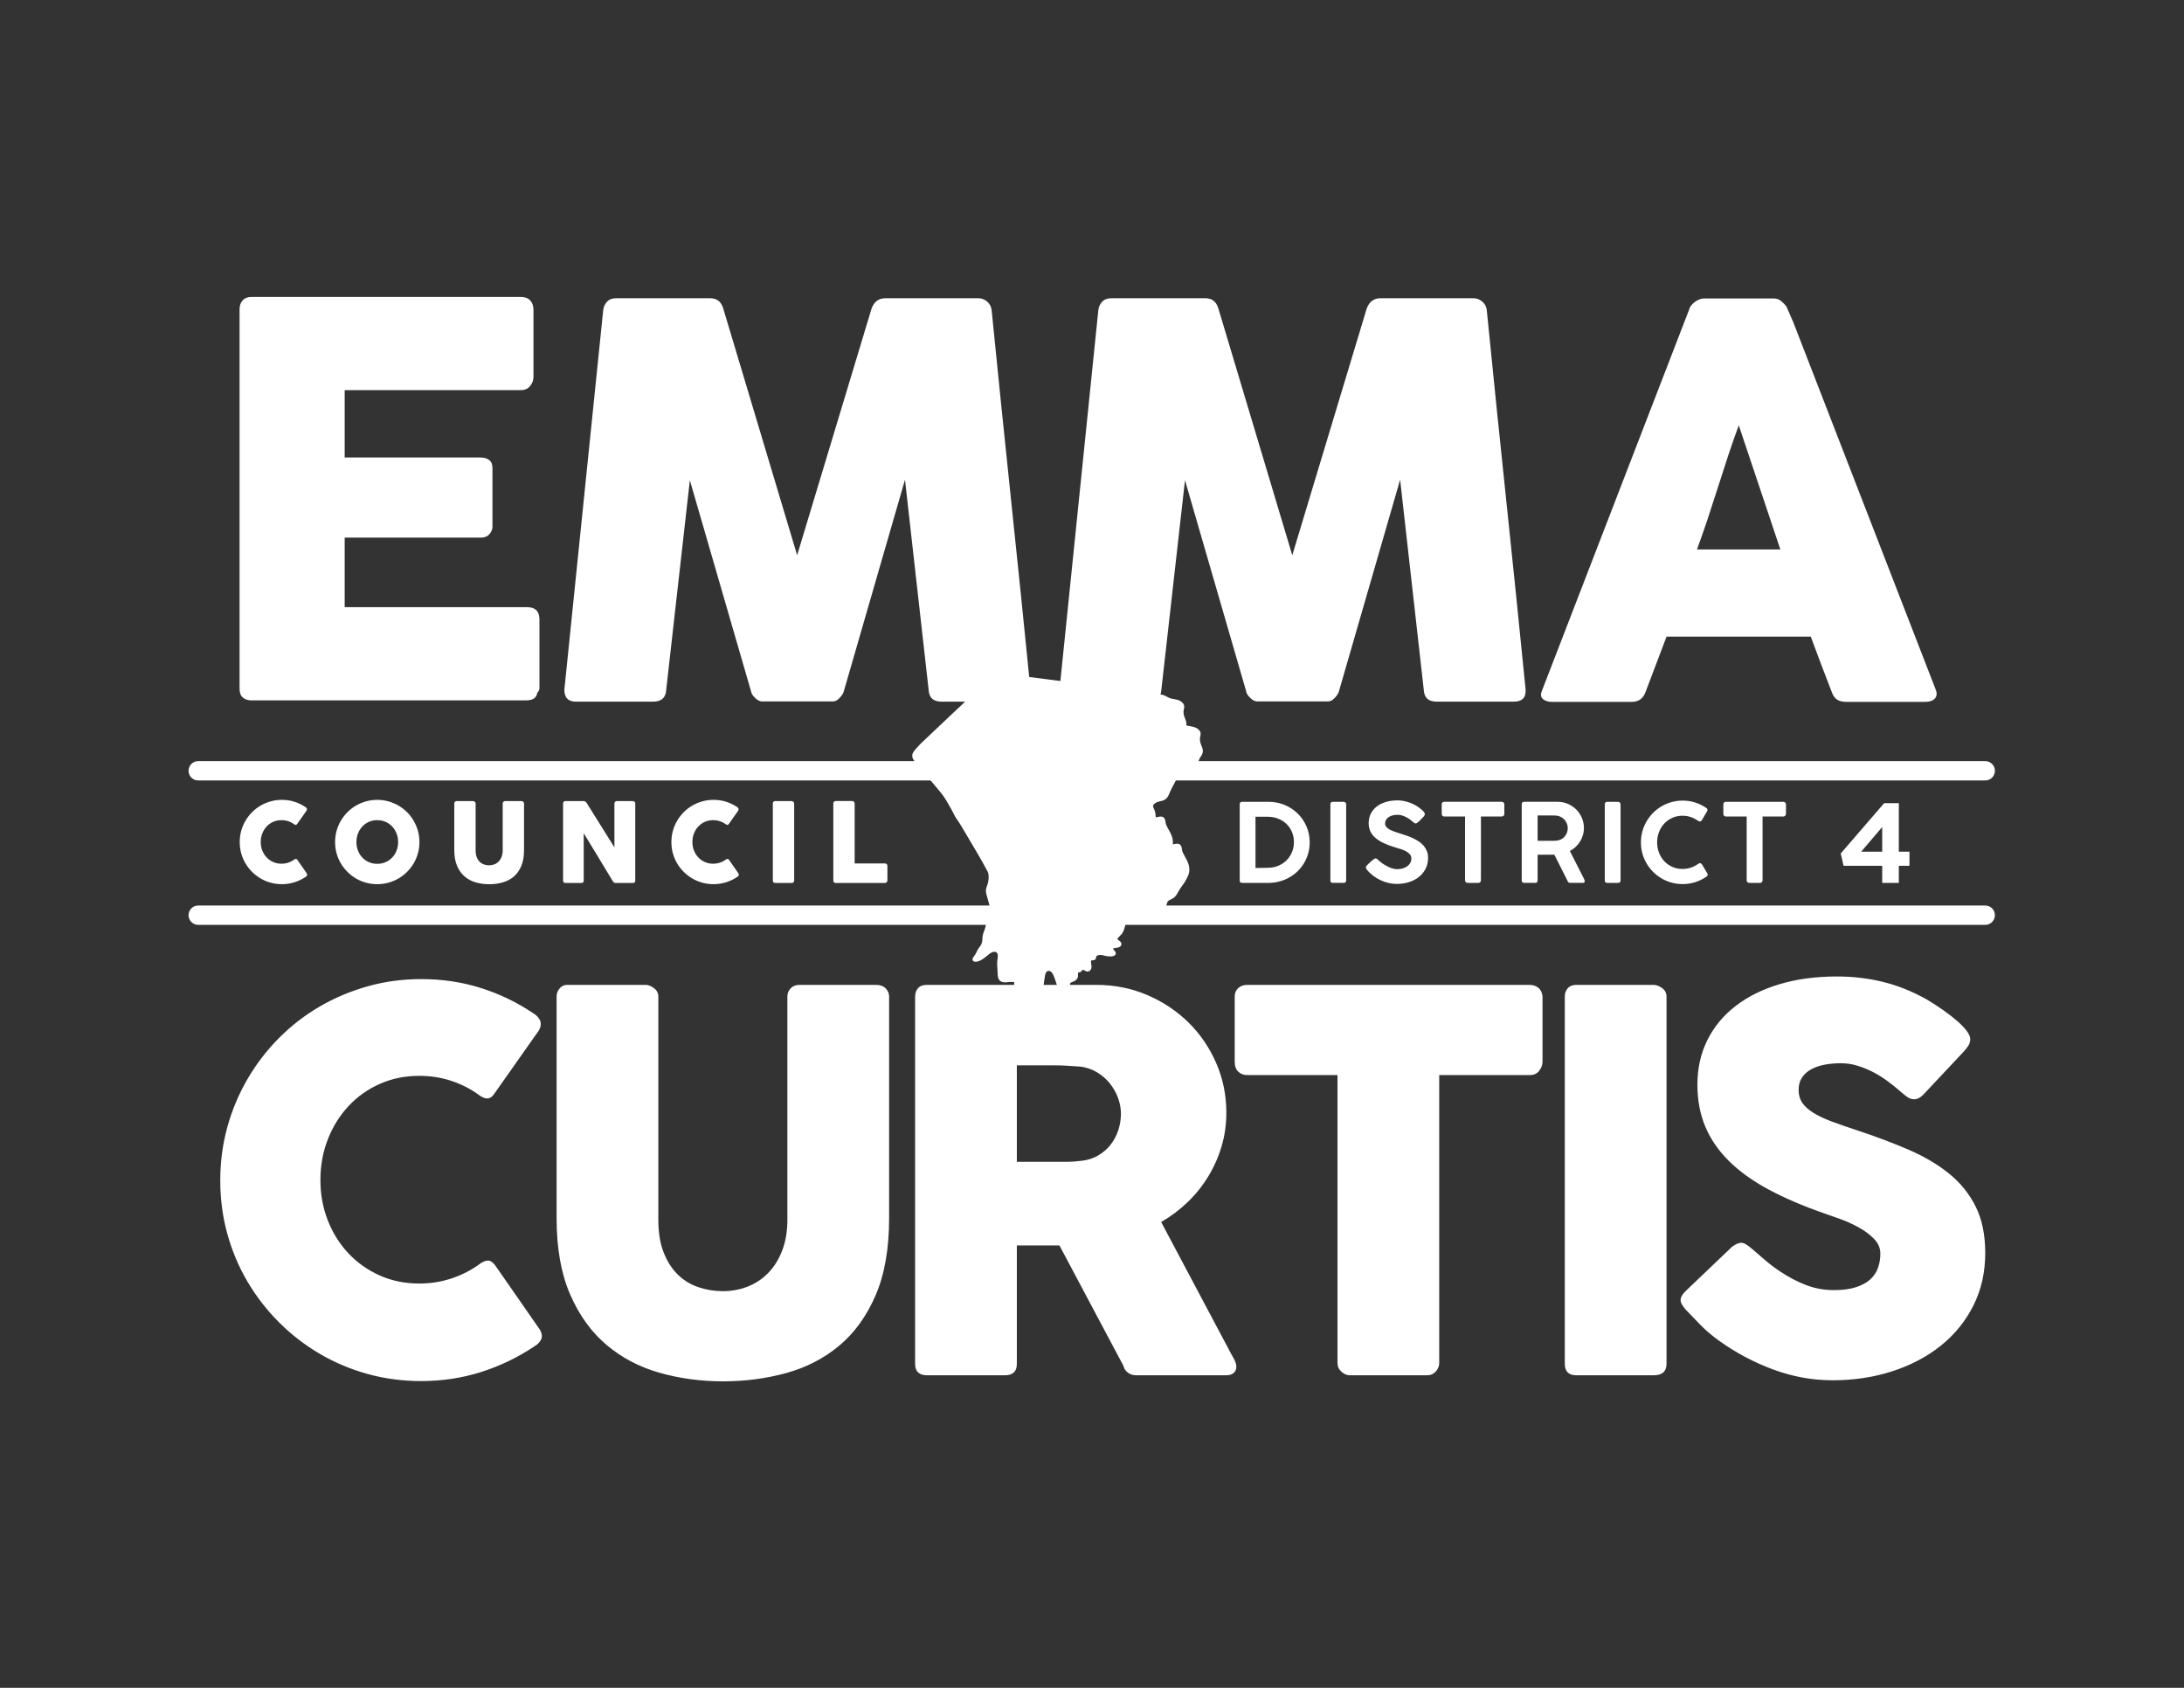 <?xml version="1.0" encoding="UTF-8" standalone="no"?>
<svg
   xmlns:dc="http://purl.org/dc/elements/1.1/"
   xmlns:cc="http://creativecommons.org/ns#"
   xmlns:rdf="http://www.w3.org/1999/02/22-rdf-syntax-ns#"
   xmlns:svg="http://www.w3.org/2000/svg"
   xmlns="http://www.w3.org/2000/svg"
   viewBox="0 0 1056 816"
   height="816"
   width="1056"
   xml:space="preserve"
   id="svg2"
   version="1.1"><rect x="0" y="0" width="1056" height="816" fill="#333333" stroke="none"/><defs
     id="defs6" /><g
     transform="matrix(1.333,0,0,-1.333,0,816)"
     id="g10"><g
       transform="scale(0.1)"
       id="g12"><path
         id="path14"
         style="fill:#ffffff;fill-opacity:1;fill-rule:nonzero;stroke:none"
         d="m 2047.08,3620.05 c 0,-28.92 14.12,-43.36 42.37,-43.36 h 278.84 c 30.87,0 46.96,14.44 48.28,43.36 l 85.72,759.67 221.7,-764.6 c 0.64,-7.24 5.42,-15.27 14.28,-24.14 8.87,-8.87 17.25,-13.3 25.13,-13.3 h 259.14 c 7.88,0 15.92,4.59 24.14,13.79 8.2,9.19 12.96,17.08 14.28,23.65 l 221.7,766.57 85.72,-761.64 c 1.31,-28.92 17.08,-43.36 47.3,-43.36 h 278.84 c 28.9,0 43.35,12.81 43.35,38.43 v 4.93 c -23,231.21 -46.48,460.63 -70.45,688.24 -23.98,227.6 -47.46,457.01 -70.45,688.24 -1.32,12.47 -6.74,22.81 -16.25,31.04 -9.53,8.2 -20.2,12.31 -32.03,12.31 h -336.97 c -24.31,0 -41.06,-12.48 -50.25,-37.44 l -269.98,-894.66 -268,894.66 c -7.24,24.96 -23.01,37.44 -47.3,37.44 h -340.92 c -14.45,0 -25.62,-4.28 -33.5,-12.81 -7.88,-8.54 -12.48,-18.72 -13.79,-30.54 z m 1796.01,0 c 0,-28.92 14.12,-43.36 42.37,-43.36 h 278.84 c 30.87,0 46.96,14.44 48.28,43.36 l 85.72,759.67 221.7,-764.6 c 0.65,-7.24 5.42,-15.27 14.29,-24.14 8.87,-8.87 17.24,-13.3 25.12,-13.3 h 259.14 c 7.88,0 15.92,4.59 24.14,13.79 8.21,9.19 12.96,17.08 14.29,23.65 l 221.69,766.57 85.72,-761.64 c 1.31,-28.92 17.08,-43.36 47.3,-43.36 h 278.84 c 28.9,0 43.36,12.81 43.36,38.43 v 4.93 c -23,231.21 -46.48,460.63 -70.45,688.24 -23.99,227.6 -47.47,457.01 -70.45,688.24 -1.33,12.47 -6.75,22.81 -16.26,31.04 -9.53,8.2 -20.2,12.31 -32.02,12.31 h -336.98 c -24.31,0 -41.06,-12.48 -50.25,-37.44 l -269.98,-894.66 -268,894.66 c -7.24,24.96 -23,37.44 -47.3,37.44 h -340.91 c -14.46,0 -25.62,-4.28 -33.51,-12.81 -7.88,-8.54 -12.48,-18.72 -13.79,-30.54 z m 1749.62,-4.7 c -5.27,-13.14 -3.79,-23 4.43,-29.55 8.21,-6.58 18.55,-9.86 31.04,-9.86 h 290.66 c 24.96,0 41.71,12.15 50.25,36.46 12.48,33.5 25.13,66.83 37.94,100.01 12.81,33.16 25.45,66.51 37.93,100.01 h 523.2 c 12.47,-33.5 24.96,-66.85 37.45,-100.01 12.47,-33.18 25.28,-66.51 38.42,-100.01 4.59,-13.15 11,-22.51 19.22,-28.08 8.2,-5.59 19.86,-8.38 34.98,-8.38 h 282.78 c 17.74,0 30.21,4.1 37.44,12.32 7.22,8.2 8.21,18.87 2.96,32.02 l -517.29,1334.11 -24.63,56.17 c -3.94,5.25 -9.86,11.33 -17.74,18.23 -7.88,6.89 -17.41,10.34 -28.57,10.34 h -252.24 c -5.27,0 -10.84,-1.15 -16.75,-3.45 -5.91,-2.31 -11.5,-5.42 -16.75,-9.36 -5.27,-3.94 -9.7,-8.22 -13.31,-12.81 -3.61,-4.6 -5.75,-8.86 -6.4,-12.81 z m 865.1,513.35 h -302.49 c 12.47,33.5 25.12,69.47 37.93,107.89 12.81,38.43 25.45,77.35 37.94,116.76 12.47,39.42 25.12,78.49 37.93,117.26 12.81,38.75 25.45,74.88 37.94,108.38 z M 868.957,4999.27 c 0,13.79 3.758,24.78 11.301,33.01 7.527,8.2 18.18,12.31 31.945,12.31 h 977.537 c 14.44,0 25.62,-4.26 33.5,-12.78 7.88,-8.51 11.82,-19.96 11.82,-34.37 v -243.65 c 0,-11.15 -3.94,-21.79 -11.82,-31.93 -7.88,-10.16 -19.38,-15.23 -34.49,-15.23 h -638.48 v -244.36 h 492.66 c 12.47,0 22.81,-2.95 31.04,-8.87 8.2,-5.91 12.31,-15.76 12.31,-29.55 v -212.83 c 0,-9.21 -3.62,-18.08 -10.84,-26.61 -7.23,-8.54 -17.73,-12.8 -31.53,-12.8 h -493.64 v -252.24 h 662.13 c 29.56,0 44.34,-15.08 44.34,-45.19 v -247.59 c 0,-6.56 -2.63,-12.44 -7.88,-17.68 -2.63,-18.35 -16.11,-27.51 -40.4,-27.51 H 912.203 c -13.117,0 -23.601,3.45 -31.453,10.35 -7.867,6.9 -11.793,17.57 -11.793,32.02 v 1375.5" /><path
         id="path16"
         style="fill:#ffffff;fill-opacity:1;fill-rule:nonzero;stroke:none"
         d="m 1743.37,2538.52 c -67.7,21.29 -139.68,31.95 -215.96,31.95 -67.39,0 -132.06,-8.75 -194.03,-26.23 -61.98,-17.48 -119.99,-41.95 -174.01,-73.41 -54.04,-31.47 -103.14,-69.46 -147.31,-113.94 -44.193,-44.5 -82.165,-93.92 -113.943,-148.27 -31.793,-54.34 -56.254,-112.51 -73.418,-174.48 -17.164,-61.98 -25.742,-126.66 -25.742,-194.03 0,-67.39 8.578,-132.06 25.742,-194.03 17.164,-61.98 41.625,-119.83 73.418,-173.54 31.778,-53.72 69.75,-102.66 113.943,-146.83 44.17,-44.19 93.27,-82.16 147.31,-113.94 54.02,-31.79 112.03,-56.26 174.01,-73.42 61.97,-17.16 126.64,-25.74 194.03,-25.74 76.28,0 148.89,10.96 217.87,32.89 68.96,21.93 133.32,52.92 193.07,92.97 10.8,6.34 18.75,14.3 23.84,23.83 5.08,9.54 4.13,21.29 -2.86,35.28 l -163.04,234.56 c -7.63,10.16 -15.26,15.88 -22.89,17.16 -7.62,1.26 -17.16,-1.6 -28.6,-8.58 -31.15,-23.53 -65.79,-41.81 -103.93,-54.83 -38.14,-13.03 -78.18,-19.54 -120.14,-19.54 -52.12,0 -100.11,9.84 -143.97,29.55 -43.86,19.7 -81.69,46.56 -113.46,80.57 -31.8,34 -56.59,73.73 -74.37,119.19 -17.81,45.43 -26.7,94.23 -26.7,146.35 0,52.12 8.89,101.07 26.7,146.84 17.78,45.76 42.57,85.81 74.37,120.14 31.77,34.32 69.6,61.33 113.46,81.04 43.86,19.7 91.85,29.56 143.97,29.56 41.96,0 81.67,-6.36 119.19,-19.07 37.5,-12.72 71.82,-30.84 102.97,-54.35 11.44,-7 21.13,-9.7 29.08,-8.1 7.94,1.58 15.41,7.77 22.41,18.59 l 161.14,228.83 c 6.98,13.98 7.94,26.06 2.86,36.23 -5.1,10.16 -13.04,18.43 -23.84,24.79 -59.76,40.05 -123.47,70.71 -191.17,92.01 z m 644.57,-31.01 c 0,12.08 -5.24,22.09 -15.7,30.05 -10.46,7.95 -20.44,11.93 -29.95,11.93 h -285.31 c -10.78,0 -19.81,-4.29 -27.1,-12.87 -7.3,-8.58 -10.93,-18.28 -10.93,-29.08 v -803.78 c 0,-109.34 16.36,-201.66 49.1,-276.98 32.73,-75.33 76.76,-136.35 132.06,-183.07 55.3,-46.72 119.49,-80.42 192.6,-101.07 73.09,-20.65 149.69,-30.98 229.78,-30.98 80.1,0 156.52,10.01 229.31,30.03 72.78,20.02 136.83,53.07 192.13,99.16 55.3,46.08 99.31,106.94 132.05,182.59 32.73,75.64 49.11,169.08 49.11,280.32 v 803.78 c 0,10.8 -4.14,20.5 -12.4,29.08 -8.27,8.58 -19.71,12.87 -34.32,12.87 h -278.42 c -13.34,0 -24,-4.14 -31.94,-12.41 -7.95,-8.27 -11.92,-18.13 -11.92,-29.57 v -809.25 c 0,-41.99 -6.21,-79.21 -18.63,-111.66 -12.43,-32.45 -29.31,-59.63 -50.64,-81.58 -21.34,-21.96 -46.18,-38.5 -74.52,-49.62 -28.34,-11.15 -58.43,-16.7 -90.28,-16.7 -30.57,0 -60.04,4.76 -88.38,14.31 -28.35,9.54 -53.2,24.64 -74.53,45.32 -21.34,20.68 -38.54,47.39 -51.59,80.17 -13.05,32.76 -19.58,72.69 -19.58,119.76 z m 931.45,-1332.93 c 0,-13.98 3.81,-24.31 11.44,-30.98 7.63,-6.68 17.79,-10.02 30.51,-10.02 h 283.18 c 29.23,0 43.86,13.67 43.86,41 v 430.02 h 154.46 l 231.69,-435.74 c 2.54,-10.81 8.11,-19.39 16.69,-25.74 8.58,-6.36 18.27,-9.54 29.08,-9.54 h 327.04 c 11.44,0 20.5,2.7 27.18,8.11 6.67,5.39 10.01,13.18 10.01,23.36 0,8.89 -3.5,19.38 -10.49,31.46 -7,12.07 -12.72,22.56 -17.16,31.47 l -245.05,461.48 c 34.33,19.69 65.94,43.38 94.88,71.03 28.91,27.65 53.87,58.48 74.84,92.49 20.98,34 37.34,70.56 49.11,109.65 11.75,39.09 17.64,80.24 17.64,123.47 0,63.56 -12.25,123.48 -36.71,179.73 -24.48,56.26 -58.02,105.36 -100.59,147.31 -42.6,41.96 -92.49,75.16 -149.7,99.64 -57.21,24.46 -118.56,36.71 -184.02,36.71 h -615.94 c -13.99,0 -24.48,-3.98 -31.47,-11.92 -7,-7.95 -10.48,-18.59 -10.48,-31.94 z m 737.03,848.12 c -6.36,-19.4 -15.58,-36.88 -27.65,-52.44 -12.08,-15.59 -27.03,-28.61 -44.81,-39.1 -17.81,-10.48 -37.83,-17.01 -60.07,-19.54 -10.82,-1.28 -20.67,-2.24 -29.56,-2.86 -8.91,-0.64 -19.07,-0.96 -30.51,-0.96 h -175.44 v 349.93 h 131.58 c 18.43,0 35.43,-0.48 51.01,-1.43 15.57,-0.96 32.25,-2.07 50.06,-3.34 21.6,-3.19 41.31,-10.18 59.11,-20.98 17.79,-10.81 33.05,-24.16 45.77,-40.04 12.71,-15.9 22.55,-33.37 29.56,-52.44 6.98,-19.07 10.48,-38.14 10.48,-57.21 0,-20.35 -3.18,-40.21 -9.53,-59.59 z m 422.23,248.24 c 0,-15.85 4.29,-27.9 12.87,-36.14 8.58,-8.24 19.22,-12.35 31.94,-12.35 h 328 V 1178.44 c 0,-12.72 4.75,-23.39 14.25,-31.97 9.51,-8.59 19.65,-12.89 30.44,-12.89 h 279.61 c 13.3,0 24.07,4.61 32.32,13.85 8.24,9.22 12.37,19.56 12.37,31.01 v 1044.01 h 328.95 c 14.61,0 25.89,5.23 33.85,15.69 7.94,10.45 11.91,21.39 11.91,32.8 v 236.72 c -1.28,13.94 -6.36,24.4 -15.25,31.37 -8.91,6.97 -19.07,10.46 -30.51,10.46 H 4523.46 c -12.72,0 -23.36,-3.81 -31.94,-11.41 -8.58,-7.62 -12.87,-17.76 -12.87,-30.42 z m 1197.31,-1095.4 c 0,-27.98 13.97,-41.96 41.95,-41.96 h 280.32 c 31.14,0 46.72,13.98 46.72,41.96 v 1332 c 0,12.7 -5.41,22.88 -16.21,30.51 -10.82,7.63 -20.98,11.44 -30.51,11.44 h -280.32 c -13.99,0 -24.48,-4.14 -31.47,-12.4 -7,-8.26 -10.48,-18.11 -10.48,-29.55 z m 657.43,432.87 c -6.37,3.82 -12.4,5.72 -18.12,5.72 -8.27,0 -19.07,-4.76 -32.42,-14.3 L 6117.9,1442.51 c -14.63,-13.39 -21.93,-25.51 -21.93,-36.34 0,-9.56 7.3,-22.31 21.93,-38.25 0.63,-0.65 1.27,-1.12 1.91,-1.44 0.62,-0.32 1.26,-1.11 1.91,-2.38 0.62,-0.65 1.26,-1.13 1.9,-1.44 0.63,-0.33 1.27,-1.12 1.91,-2.39 l 2.86,-2.87 c 10.16,-10.85 23.99,-25.18 41.48,-43.03 17.47,-17.85 38.92,-36.02 64.35,-54.51 61.03,-43.99 126.82,-79.06 197.37,-105.19 70.56,-26.12 142.38,-39.2 215.49,-39.2 77.54,0 150.01,10.96 217.39,32.89 67.37,21.93 126.01,52.92 175.91,92.97 49.9,40.04 89.15,88.51 117.76,145.4 28.6,56.88 42.9,120.29 42.9,190.22 0,66.1 -11.6,122.36 -34.8,168.76 -23.21,46.4 -55.46,86.29 -96.77,119.66 -41.33,33.38 -90.44,62.29 -147.32,86.77 -56.89,24.46 -119.03,47.82 -186.4,70.08 -34.97,11.44 -65.64,22.08 -92.01,31.94 -26.38,9.85 -48.48,20.34 -66.27,31.47 -17.8,11.11 -31.15,23.19 -40.04,36.23 -8.91,13.02 -13.35,28.44 -13.35,46.24 0,17.79 4.13,32.9 12.4,45.29 8.25,12.4 19.38,22.41 33.37,30.03 13.97,7.63 30.18,13.19 48.62,16.69 18.43,3.49 38.14,5.24 59.12,5.24 20.33,0 40.36,-3.02 60.07,-9.05 19.69,-6.05 38.45,-13.68 56.25,-22.89 17.79,-9.22 34.48,-19.54 50.06,-30.98 15.57,-11.45 29.71,-22.57 42.43,-33.38 l 8.58,-7.62 c 8.89,-7.63 17,-13.99 24.31,-19.07 7.3,-5.1 15.41,-7.63 24.32,-7.63 10.8,0 21.6,5.39 32.42,16.21 l 145.88,155.41 c 8.25,8.9 14.45,16.84 18.59,23.84 4.13,6.99 6.2,14.62 6.2,22.88 0,8.26 -4.29,18.12 -12.88,29.56 -8.58,11.44 -20.18,23.51 -34.8,36.23 -14.63,12.71 -31.63,25.9 -51.01,39.57 -19.39,13.66 -39.89,26.85 -61.5,39.57 -51.48,28.61 -103.78,49.42 -156.84,62.45 -53.08,13.03 -108.55,19.55 -166.38,19.55 -76.92,0 -146.52,-9.37 -208.81,-28.11 -62.31,-18.74 -115.54,-45.25 -159.71,-79.54 -44.19,-34.3 -78.18,-75.58 -102.02,-123.85 -23.84,-48.27 -35.76,-101.95 -35.76,-161 0,-55.9 9.54,-106.55 28.61,-151.96 19.07,-45.41 47.67,-87.02 85.81,-124.8 38.14,-37.78 85.81,-72.08 143.02,-102.89 57.21,-30.81 123.95,-59.54 200.23,-86.21 17.16,-5.72 37.5,-12.86 61.02,-21.44 23.51,-8.58 46.08,-18.89 67.7,-30.96 21.6,-12.07 39.88,-25.89 54.82,-41.44 14.93,-15.56 22.41,-33.18 22.41,-52.86 0,-17.79 -2.71,-34.63 -8.11,-50.51 -5.4,-15.88 -14.46,-29.84 -27.17,-41.9 -12.72,-12.07 -30.03,-21.77 -51.96,-29.07 -21.93,-7.3 -49.11,-10.95 -81.52,-10.95 -34.97,0 -68.34,6.03 -100.12,18.12 -31.79,12.06 -63.88,28.91 -96.3,50.53 -21.62,14.61 -40.85,29.39 -57.69,44.34 -16.84,14.92 -30.67,26.84 -41.47,35.75 -8.91,7.63 -16.54,13.35 -22.88,17.16" /><path
         id="path18"
         style="fill:#ffffff;fill-opacity:1;fill-rule:nonzero;stroke:none"
         d="m 1067.66,3213.87 c -14.2,4.46 -29.3,6.7 -45.3,6.7 -14.14,0 -27.704,-1.84 -40.704,-5.5 -13,-3.67 -25.168,-8.8 -36.5,-15.4 -11.336,-6.6 -21.633,-14.57 -30.898,-23.9 -9.27,-9.34 -17.235,-19.7 -23.903,-31.1 -6.667,-11.4 -11.8,-23.6 -15.398,-36.6 -3.602,-13 -5.402,-26.57 -5.402,-40.7 0,-14.14 1.8,-27.7 5.402,-40.7 3.598,-13 8.731,-25.14 15.398,-36.4 6.668,-11.27 14.633,-21.54 23.903,-30.8 9.265,-9.27 19.562,-17.24 30.898,-23.9 11.332,-6.67 23.5,-11.8 36.5,-15.4 13,-3.6 26.564,-5.4 40.704,-5.4 16,0 31.23,2.3 45.7,6.9 14.46,4.6 27.96,11.1 40.5,19.5 2.26,1.33 3.93,3 5,5 1.06,2 0.86,4.46 -0.6,7.4 l -34.2,49.2 c -1.6,2.13 -3.2,3.33 -4.8,3.6 -1.6,0.26 -3.6,-0.34 -6,-1.8 -6.54,-4.94 -13.8,-8.77 -21.8,-11.5 -8,-2.74 -16.4,-4.1 -25.2,-4.1 -10.94,0 -21.003,2.06 -30.202,6.2 -9.203,4.13 -17.137,9.76 -23.801,16.9 -6.672,7.13 -11.871,15.46 -15.602,25 -3.734,9.53 -5.597,19.76 -5.597,30.7 0,10.93 1.863,21.2 5.597,30.8 3.731,9.6 8.93,18 15.602,25.2 6.664,7.2 14.598,12.86 23.801,17 9.199,4.13 19.262,6.2 30.202,6.2 8.8,0 17.13,-1.34 25,-4 7.86,-2.67 15.06,-6.47 21.6,-11.4 2.4,-1.47 4.43,-2.04 6.1,-1.7 1.66,0.33 3.23,1.63 4.7,3.9 l 33.8,48 c 1.46,2.93 1.66,5.46 0.6,7.6 -1.07,2.13 -2.74,3.86 -5,5.2 -12.54,8.4 -25.9,14.83 -40.1,19.3 z m 230.78,-115.4 c 3.73,9.66 8.95,18.1 15.68,25.3 6.72,7.2 14.68,12.86 23.87,17 9.18,4.13 19.3,6.2 30.36,6.2 11.05,0 21.2,-2.07 30.46,-6.2 9.25,-4.14 17.24,-9.8 23.96,-17 6.73,-7.2 11.96,-15.64 15.68,-25.3 3.73,-9.67 5.6,-19.97 5.6,-30.9 0,-11.07 -1.87,-21.4 -5.6,-31 -3.72,-9.6 -8.95,-17.97 -15.68,-25.1 -6.72,-7.14 -14.71,-12.74 -23.96,-16.8 -9.26,-4.07 -19.41,-6.1 -30.46,-6.1 -11.06,0 -21.18,2.03 -30.36,6.1 -9.19,4.06 -17.15,9.66 -23.87,16.8 -6.73,7.13 -11.95,15.5 -15.68,25.1 -3.73,9.6 -5.59,19.93 -5.59,31 0,10.93 1.86,21.23 5.59,30.9 z m -77.59,-71.8 c 3.6,-13 8.74,-25.14 15.41,-36.4 6.67,-11.27 14.64,-21.54 23.92,-30.8 9.27,-9.27 19.57,-17.24 30.91,-23.9 11.34,-6.67 23.52,-11.8 36.53,-15.4 13.01,-3.6 26.58,-5.4 40.73,-5.4 14,0 27.55,1.8 40.62,5.4 13.08,3.6 25.29,8.73 36.63,15.4 11.34,6.66 21.68,14.63 31.02,23.9 9.34,9.26 17.31,19.53 23.91,30.8 6.61,11.26 11.74,23.4 15.41,36.4 3.67,13 5.51,26.56 5.51,40.7 0,14.13 -1.84,27.7 -5.51,40.7 -3.67,13 -8.8,25.2 -15.41,36.6 -6.6,11.4 -14.57,21.76 -23.91,31.1 -9.34,9.33 -19.68,17.3 -31.02,23.9 -11.34,6.6 -23.55,11.73 -36.63,15.4 -13.07,3.66 -26.62,5.5 -40.62,5.5 -14.15,0 -27.72,-1.84 -40.73,-5.5 -13.01,-3.67 -25.19,-8.8 -36.53,-15.4 -11.34,-6.6 -21.64,-14.57 -30.91,-23.9 -9.28,-9.34 -17.25,-19.7 -23.92,-31.1 -6.67,-11.4 -11.81,-23.6 -15.41,-36.6 -3.6,-13 -5.4,-26.57 -5.4,-40.7 0,-14.14 1.8,-27.7 5.4,-40.7 z m 504.37,180.69 c 0,2.53 -1.1,4.63 -3.3,6.3 -2.19,1.67 -4.29,2.51 -6.28,2.51 h -59.85 c -2.26,0 -4.15,-0.9 -5.68,-2.7 -1.53,-1.8 -2.29,-3.84 -2.29,-6.1 v -168.6 c 0,-22.94 3.43,-42.3 10.3,-58.1 6.86,-15.8 16.1,-28.6 27.7,-38.4 11.6,-9.8 25.06,-16.87 40.4,-21.2 15.33,-4.34 31.4,-6.5 48.2,-6.5 16.8,0 32.83,2.1 48.1,6.3 15.26,4.2 28.7,11.13 40.3,20.8 11.6,9.66 20.83,22.43 27.7,38.3 6.86,15.86 10.3,35.46 10.3,58.8 v 168.6 c 0,2.26 -0.87,4.3 -2.6,6.1 -1.74,1.8 -4.14,2.7 -7.2,2.7 h -58.4 c -2.8,0 -5.04,-0.87 -6.7,-2.61 -1.67,-1.73 -2.5,-3.8 -2.5,-6.2 v -169.75 c 0,-8.81 -1.31,-16.61 -3.91,-23.42 -2.61,-6.81 -6.15,-12.51 -10.63,-17.11 -4.47,-4.61 -9.68,-8.08 -15.63,-10.41 -5.94,-2.34 -12.25,-3.5 -18.93,-3.5 -6.42,0 -12.6,1 -18.54,3 -5.95,2 -11.16,5.17 -15.64,9.5 -4.47,4.34 -8.08,9.95 -10.82,16.82 -2.74,6.87 -4.1,15.25 -4.1,25.12 z m 317.24,-279.59 c 0,-2.4 0.7,-4.44 2.1,-6.1 1.4,-1.67 3.64,-2.5 6.7,-2.5 h 56.8 c 3.47,0 5.87,0.73 7.2,2.2 1.34,1.46 2,3.66 2,6.6 v 171.8 c 17.87,-29.34 35.47,-58.34 52.8,-87 17.34,-28.67 34.87,-57.67 52.6,-87 1.47,-2 2.87,-3.6 4.2,-4.8 1.34,-1.2 2.87,-1.8 4.6,-1.8 h 63.8 c 2.8,0 5,0.63 6.6,1.9 1.6,1.26 2.4,3.23 2.4,5.9 v 280.4 c 0,2.8 -0.93,4.96 -2.8,6.5 -1.86,1.53 -4.2,2.3 -7,2.3 h -57 c -2.13,0 -4,-0.67 -5.6,-2 -1.6,-1.34 -2.66,-3.2 -3.2,-5.6 v -160.2 c -17.06,27.33 -33.93,54.26 -50.6,80.8 -16.66,26.53 -33.46,53.46 -50.4,80.8 -1.46,2.26 -3.2,3.86 -5.2,4.8 -2,0.93 -3.93,1.4 -5.8,1.4 h -65.4 c -2.93,0 -5.13,-0.87 -6.6,-2.6 -1.46,-1.74 -2.2,-3.8 -2.2,-6.2 z m 590.95,286.1 c -14.2,4.46 -29.3,6.7 -45.3,6.7 -14.13,0 -27.7,-1.84 -40.7,-5.5 -13,-3.67 -25.17,-8.8 -36.5,-15.4 -11.33,-6.6 -21.63,-14.57 -30.9,-23.9 -9.27,-9.34 -17.23,-19.7 -23.9,-31.1 -6.67,-11.4 -11.8,-23.6 -15.4,-36.6 -3.6,-13 -5.4,-26.57 -5.4,-40.7 0,-14.14 1.8,-27.7 5.4,-40.7 3.6,-13 8.73,-25.14 15.4,-36.4 6.67,-11.27 14.63,-21.54 23.9,-30.8 9.27,-9.27 19.57,-17.24 30.9,-23.9 11.33,-6.67 23.5,-11.8 36.5,-15.4 13,-3.6 26.57,-5.4 40.7,-5.4 16,0 31.23,2.3 45.7,6.9 14.47,4.6 27.97,11.1 40.5,19.5 2.27,1.33 3.93,3 5,5 1.07,2 0.87,4.46 -0.6,7.4 l -34.2,49.2 c -1.6,2.13 -3.2,3.33 -4.8,3.6 -1.6,0.26 -3.6,-0.34 -6,-1.8 -6.53,-4.94 -13.8,-8.77 -21.8,-11.5 -8,-2.74 -16.4,-4.1 -25.2,-4.1 -10.93,0 -21,2.06 -30.2,6.2 -9.2,4.13 -17.13,9.76 -23.8,16.9 -6.67,7.13 -11.87,15.46 -15.6,25 -3.73,9.53 -5.6,19.76 -5.6,30.7 0,10.93 1.87,21.2 5.6,30.8 3.73,9.6 8.93,18 15.6,25.2 6.67,7.2 14.6,12.86 23.8,17 9.2,4.13 19.27,6.2 30.2,6.2 8.8,0 17.13,-1.34 25,-4 7.87,-2.67 15.07,-6.47 21.6,-11.4 2.4,-1.47 4.43,-2.04 6.1,-1.7 1.67,0.33 3.23,1.63 4.7,3.9 l 33.8,48 c 1.47,2.93 1.67,5.46 0.6,7.6 -1.07,2.13 -2.73,3.86 -5,5.2 -12.53,8.4 -25.9,14.83 -40.1,19.3 z m 169.87,-285.9 c 0,-5.87 2.93,-8.8 8.8,-8.8 h 58.8 c 6.53,0 9.8,2.93 9.8,8.8 v 279.4 c 0,2.66 -1.13,4.8 -3.4,6.4 -2.27,1.6 -4.4,2.4 -6.4,2.4 h -58.8 c -2.93,0 -5.13,-0.87 -6.6,-2.6 -1.47,-1.74 -2.2,-3.8 -2.2,-6.2 z m 219.41,0 c 0,-5.87 2.93,-8.8 8.8,-8.8 h 178.6 c 2.8,0.13 4.97,1.13 6.5,3 1.53,1.86 2.3,3.93 2.3,6.2 v 52.6 c 0,2.8 -0.87,5 -2.6,6.6 -1.73,1.6 -3.8,2.4 -6.2,2.4 h -110 v 217.6 c -0.13,2.66 -1.13,4.8 -3,6.4 -1.87,1.6 -3.93,2.4 -6.2,2.4 h -59.2 c -2.8,0 -5,-0.87 -6.6,-2.6 -1.6,-1.74 -2.4,-3.8 -2.4,-6.2 v -279.6" /><path
         id="path20"
         style="fill:#ffffff;fill-opacity:1;fill-rule:nonzero;stroke:none"
         d="m 4739.04,3124.12 c -7.73,17.88 -18.33,33.46 -31.8,46.73 -13.48,13.27 -29.3,23.69 -47.47,31.29 -18.16,7.59 -37.75,11.38 -58.76,11.38 h -95.12 c -6.08,0 -9.11,-3.1 -9.11,-9.3 v -276.44 c 0,-3.43 0.92,-5.68 2.77,-6.73 1.85,-1.06 3.96,-1.59 6.34,-1.59 h 95.12 c 13.88,0 27.19,1.72 39.94,5.15 12.74,3.43 24.67,8.28 35.77,14.56 11.09,6.26 21.17,13.82 30.22,22.67 9.05,8.84 16.81,18.71 23.28,29.6 6.47,10.89 11.5,22.64 15.06,35.25 3.57,12.61 5.36,25.77 5.36,39.51 0,20.72 -3.87,40.03 -11.6,57.92 z m -140.09,35.14 c 12.94,0 25.15,-2.21 36.64,-6.64 11.48,-4.43 21.51,-10.67 30.1,-18.73 8.58,-8.06 15.34,-17.74 20.29,-29.04 4.95,-11.3 7.43,-23.76 7.43,-37.37 0,-12.82 -2.28,-24.81 -6.83,-35.98 -4.56,-11.16 -10.89,-20.91 -19.01,-29.24 -8.12,-8.32 -17.73,-14.96 -28.81,-19.92 -11.09,-4.96 -23.17,-7.63 -36.24,-8.03 -9.9,-0.39 -19.8,-0.59 -29.71,-0.59 H 4554 v 185.54 z m 226.73,-231.08 c 0,-5.81 2.9,-8.72 8.68,-8.72 h 39.27 c 6.19,0 9.28,2.91 9.28,8.72 v 276.63 c 0,2.64 -0.99,4.75 -2.96,6.34 -1.97,1.58 -4.08,2.37 -6.32,2.37 h -39.27 c -2.89,0 -5.06,-0.86 -6.51,-2.57 -1.45,-1.72 -2.17,-3.76 -2.17,-6.14 z m 314.3,208.71 c 1.71,1.19 3.63,2.67 5.74,4.45 2.11,1.79 4.22,3.8 6.34,6.04 2.11,2.25 4.16,4.43 6.14,6.54 v -0.2 l 5.94,6.34 c 1.18,1.32 2.17,2.8 2.97,4.45 0.79,1.65 1.18,3.27 1.18,4.85 0,1.72 -0.89,3.8 -2.67,6.24 -1.78,2.44 -4.06,4.95 -6.83,7.53 -2.77,2.57 -5.81,5.11 -9.11,7.62 -3.3,2.51 -6.53,4.75 -9.7,6.73 -10.57,6.6 -22.05,11.78 -34.46,15.55 -12.41,3.76 -24.62,5.64 -36.63,5.64 -15.84,0 -30.17,-2.01 -42.97,-6.04 -12.81,-4.03 -23.76,-9.64 -32.87,-16.83 -9.11,-7.2 -16.14,-15.84 -21.09,-25.94 -4.95,-10.1 -7.43,-21.29 -7.43,-33.57 0,-10.95 2.01,-20.82 6.04,-29.6 4.03,-8.78 10.07,-16.7 18.12,-23.76 8.05,-7.07 18.12,-13.44 30.2,-19.11 12.08,-5.68 26.17,-10.96 42.28,-15.84 6.99,-1.98 13.96,-4.1 20.89,-6.34 6.93,-2.25 13.17,-4.92 18.71,-8.02 5.54,-3.1 10.03,-6.73 13.47,-10.89 3.43,-4.16 5.14,-9.14 5.14,-14.95 0,-5.81 -1.32,-11.09 -3.96,-15.84 -2.64,-4.75 -6.27,-8.81 -10.89,-12.18 -4.62,-3.37 -10.1,-5.97 -16.43,-7.82 -6.34,-1.85 -13.14,-2.77 -20.4,-2.77 -5.28,0 -10.92,0.89 -16.93,2.67 -6.01,1.78 -12.05,4.22 -18.12,7.33 -6.07,3.1 -11.98,6.63 -17.72,10.59 -5.74,3.96 -10.93,8.12 -15.55,12.48 h 0.2 l -0.79,0.79 c -1.06,1.05 -2.38,2.18 -3.96,3.36 -1.58,1.19 -3.3,1.79 -5.15,1.79 -1.19,0 -2.74,-0.6 -4.65,-1.79 -1.92,-1.18 -4,-2.64 -6.24,-4.35 -2.25,-1.72 -4.49,-3.64 -6.73,-5.75 -2.25,-2.11 -4.36,-4.02 -6.34,-5.74 l -6.53,-6.53 c -1.59,-1.59 -2.78,-3.04 -3.57,-4.36 -0.79,-1.32 -1.19,-2.71 -1.19,-4.16 0,-2.77 1.45,-5.81 4.36,-9.11 l 0.4,-0.79 v 0.2 c 6.46,-7.66 13.82,-14.55 22.07,-20.69 8.25,-6.14 17,-11.39 26.24,-15.75 9.24,-4.35 18.88,-7.72 28.91,-10.1 10.03,-2.37 20.13,-3.56 30.3,-3.56 15.84,0 30.66,2.21 44.46,6.63 13.79,4.43 25.8,10.76 36.04,19.01 10.22,8.25 18.24,18.19 24.05,29.81 5.81,11.61 8.72,24.62 8.72,39.01 0,8.84 -1.36,16.79 -4.06,23.86 -2.71,7.06 -6.41,13.46 -11.09,19.21 -4.69,5.74 -10.27,10.82 -16.73,15.24 -6.47,4.42 -13.44,8.45 -20.89,12.08 -7.46,3.63 -15.29,6.9 -23.47,9.8 -8.19,2.91 -16.44,5.61 -24.75,8.12 -7.26,2.25 -14.19,4.52 -20.79,6.83 -6.61,2.31 -12.45,4.86 -17.53,7.63 -5.08,2.77 -9.11,5.94 -12.08,9.5 -2.97,3.57 -4.45,7.73 -4.45,12.48 0,4.35 0.99,8.45 2.97,12.28 1.98,3.82 4.88,7.16 8.71,10 3.83,2.83 8.58,5.08 14.26,6.73 5.67,1.65 12.21,2.47 19.6,2.47 5.81,0 11.52,-0.92 17.13,-2.77 5.61,-1.85 10.86,-4.09 15.74,-6.73 4.88,-2.64 9.31,-5.48 13.27,-8.52 3.96,-3.03 7.19,-5.81 9.7,-8.31 l 0.4,-0.2 c 1.85,-1.46 3.49,-2.61 4.95,-3.47 1.45,-0.86 3.03,-1.28 4.75,-1.28 1.19,0 2.64,0.59 4.36,1.78 z m 89.58,33.27 c 0,-3.31 0.86,-5.78 2.57,-7.43 1.72,-1.65 3.9,-2.47 6.54,-2.47 h 75.44 v -231.69 c 0,-2.64 0.96,-4.82 2.87,-6.53 1.92,-1.72 4.06,-2.58 6.44,-2.58 h 39.01 c 2.9,0 5.18,0.92 6.83,2.78 1.65,1.84 2.48,3.96 2.48,6.33 v 231.69 h 75.24 c 3.17,0 5.58,0.99 7.23,2.97 1.65,1.98 2.48,4.28 2.48,6.93 v 34.65 c -0.27,2.9 -1.36,5.08 -3.27,6.53 -1.91,1.46 -4.06,2.18 -6.44,2.18 h -208.31 c -2.64,0 -4.82,-0.79 -6.54,-2.37 -1.71,-1.59 -2.57,-3.7 -2.57,-6.34 z m 290.21,-242.18 c 0,-2.91 0.79,-5.05 2.38,-6.44 1.58,-1.38 3.69,-2.08 6.34,-2.08 h 39.8 c 6.07,0 9.11,2.84 9.11,8.52 v 93.66 c 10.95,0 19.9,0 26.83,0 6.93,0 12.54,0 16.83,0 4.29,0 7.65,0.03 10.1,0.1 2.44,0.07 4.72,0.1 6.83,0.1 l 47.92,-95.05 c 1.59,-4.89 4.75,-7.33 9.51,-7.33 h 45.94 c 4.62,0 6.93,1.98 6.93,5.94 0,1.45 -0.33,2.84 -0.99,4.16 -0.66,1.32 -1.13,2.64 -1.39,3.96 l -51.48,101.59 c 7.52,3.96 14.38,8.81 20.59,14.55 6.2,5.74 11.55,12.18 16.04,19.31 4.49,7.13 7.99,14.85 10.49,23.17 2.51,8.31 3.77,17.03 3.77,26.13 0,13.07 -2.48,25.42 -7.43,37.03 -4.95,11.62 -11.75,21.72 -20.39,30.3 -8.65,8.58 -18.79,15.38 -30.4,20.4 -11.62,5.01 -24.09,7.52 -37.43,7.52 h -121.18 c -5.82,0 -8.72,-3.1 -8.72,-9.3 z m 163.86,173.1 c -2.04,-5.33 -4.92,-10.07 -8.61,-14.22 -3.7,-4.15 -8.15,-7.48 -13.37,-9.98 -5.21,-2.5 -10.92,-3.95 -17.12,-4.35 -2.65,-0.26 -5.12,-0.39 -7.43,-0.39 -2.31,0 -4.79,0 -7.43,0 h -52.27 v 91.88 h 39.01 c 4.75,0 9.33,-0.04 13.76,-0.1 4.42,-0.07 8.94,-0.17 13.56,-0.3 6.21,-0.39 11.95,-1.91 17.23,-4.54 5.28,-2.64 9.83,-6.07 13.66,-10.28 3.83,-4.21 6.8,-8.99 8.91,-14.32 2.12,-5.34 3.17,-10.84 3.17,-16.5 0,-5.93 -1.02,-11.56 -3.07,-16.9 z M 5821,2928.18 c 0,-5.81 2.89,-8.72 8.68,-8.72 h 39.27 c 6.18,0 9.28,2.91 9.28,8.72 v 276.63 c 0,2.64 -0.99,4.75 -2.97,6.34 -1.97,1.58 -4.07,2.37 -6.31,2.37 h -39.27 c -2.9,0 -5.06,-0.86 -6.51,-2.57 -1.45,-1.72 -2.17,-3.76 -2.17,-6.14 z m 327.13,283.07 c -14.13,4.42 -29.05,6.63 -44.76,6.63 -13.99,0 -27.42,-1.82 -40.29,-5.45 -12.88,-3.63 -24.92,-8.71 -36.14,-15.24 -11.23,-6.54 -21.42,-14.43 -30.6,-23.67 -9.17,-9.24 -17.06,-19.5 -23.66,-30.79 -6.6,-11.29 -11.68,-23.37 -15.25,-36.24 -3.56,-12.87 -5.34,-26.3 -5.34,-40.29 0,-14 1.78,-27.43 5.34,-40.3 3.57,-12.87 8.65,-24.89 15.25,-36.04 6.6,-11.16 14.49,-21.32 23.66,-30.5 9.18,-9.17 19.37,-17.06 30.6,-23.66 11.22,-6.6 23.26,-11.68 36.14,-15.25 12.87,-3.56 26.3,-5.34 40.29,-5.34 15.84,0 30.92,2.27 45.25,6.83 14.32,4.55 27.69,10.99 40.1,19.31 1.45,1.05 2.74,2.17 3.86,3.36 1.12,1.19 1.68,2.71 1.68,4.56 0,1.31 -0.39,2.77 -1.18,4.35 l -19.61,33.07 c -2.37,2.9 -4.69,4.36 -6.93,4.36 -0.79,-0.13 -1.75,-0.33 -2.87,-0.6 -1.12,-0.26 -2.21,-0.79 -3.27,-1.58 -8.18,-5.94 -17.13,-10.56 -26.83,-13.86 -9.7,-3.3 -19.9,-4.95 -30.59,-4.95 -13.47,0 -25.81,2.5 -37.03,7.52 -11.23,5.02 -20.93,11.88 -29.11,20.6 -8.19,8.71 -14.56,18.91 -19.11,30.59 -4.56,11.68 -6.83,24.19 -6.83,37.53 0,13.46 2.27,26.07 6.83,37.82 4.55,11.75 10.92,21.98 19.11,30.69 8.18,8.71 17.88,15.61 29.11,20.69 11.22,5.08 23.56,7.63 37.03,7.63 10.69,0 20.79,-1.65 30.29,-4.95 9.51,-3.3 18.42,-7.92 26.74,-13.86 1.05,-0.67 2.11,-1.16 3.16,-1.49 1.06,-0.33 1.99,-0.49 2.78,-0.49 2.5,0 4.88,1.51 7.13,4.55 l 19.2,32.67 c 0.8,1.59 1.19,3.1 1.19,4.56 0,1.84 -0.53,3.43 -1.58,4.75 -1.06,1.32 -2.38,2.44 -3.96,3.37 -12.41,8.31 -25.68,14.68 -39.8,19.11 z m 102.96,-41.09 c 0,-3.31 0.86,-5.78 2.58,-7.43 1.71,-1.65 3.89,-2.47 6.53,-2.47 h 75.45 v -231.69 c 0,-2.64 0.95,-4.82 2.87,-6.53 1.91,-1.72 4.06,-2.58 6.43,-2.58 h 39.01 c 2.91,0 5.18,0.92 6.84,2.78 1.64,1.84 2.47,3.96 2.47,6.33 v 231.69 h 75.25 c 3.17,0 5.57,0.99 7.23,2.97 1.65,1.98 2.47,4.28 2.47,6.93 v 34.65 c -0.26,2.9 -1.35,5.08 -3.27,6.53 -1.91,1.46 -4.06,2.18 -6.43,2.18 H 6260.2 c -2.64,0 -4.82,-0.79 -6.53,-2.37 -1.72,-1.59 -2.58,-3.7 -2.58,-6.34 z m 636.51,38.35 v -175.89 h 38.54 v -51.25 h -38.54 v -61.91 h -60.27 v 61.91 h -140.22 l -10.25,44.69 157.44,182.45 z m -60.27,-86.51 -76.26,-89.38 h 76.26 z" /><path
         id="path22"
         style="fill:none;stroke:#ffffff;stroke-width:70;stroke-linecap:round;stroke-linejoin:miter;stroke-miterlimit:4;stroke-dasharray:none;stroke-opacity:1"
         d="M 718.957,3326 H 7201.04" /><path
         id="path24"
         style="fill:none;stroke:#ffffff;stroke-width:70;stroke-linecap:round;stroke-linejoin:miter;stroke-miterlimit:4;stroke-dasharray:none;stroke-opacity:1"
         d="M 718.957,2802.32 H 7201.04" /><path
         id="path26"
         style="fill:#ffffff;fill-opacity:1;fill-rule:nonzero;stroke:none"
         d="m 3638.62,2659.04 c 2.05,8.55 1.96,17.62 3.87,26.24 2.83,15.91 11.3,30.62 11.74,46.82 0.08,10.11 -4.52,20.13 -6.78,30.22 -3.33,14.07 -9.21,25.33 -5.69,38.47 7.52,18.99 12.19,40.62 6.2,60.53 -46.78,88.79 -102.09,173.5 -151.53,260.79 -5.51,9.24 -11.51,18.16 -18.18,26.6 -32.6,39.96 -45.99,145.81 -78.62,185.83 -4.47,5.96 -6.78,11.97 -5.39,17.94 0.99,4.67 4.1,9.31 7.93,13.86 6.81,8.04 13.86,15.89 21.29,23.34 73.8,70.14 127.4,73.18 201.8,142.69 9.5,8.89 18.94,17.81 28.44,26.72 11.81,11.81 24.74,18.82 41.88,16.24 142.37,-18.49 285.05,-36.48 427.33,-56.31 50.22,-6.99 101.26,-13.1 151.65,-20.69 11.16,-2.29 19.13,-10.25 30.14,-13.24 15.65,-3.64 38.26,-4.02 45.01,-21.27 1.47,-5.59 -1.67,-12.77 -2.09,-19.22 -0.23,-2.96 -0.25,-5.86 0,-8.85 2.39,-24.16 20.68,-33.64 2.44,-57.36 -8.51,-12.35 -8.24,-31.17 -24.21,-37.07 -11.91,-4.74 -23.38,-12.96 -35.73,-15.72 -5.83,-1.09 -12.14,-0.77 -17.05,-4.51 -4.98,-3.96 -6.28,-11.11 -8.45,-16.97 -2.72,-8.68 -6.39,-16.93 -11.23,-25.11 -4.99,-8.82 -9.63,-17.57 -13.54,-26.79 -3.14,-7.28 -5.88,-15.36 -11,-21.3 -7.03,-8.93 -18.87,-9.42 -28.94,-12.43 -8.82,-2.22 -19.98,-9.36 -22.02,-17.96 -1.64,-7.86 4.45,-15.11 6.54,-22.44 1.69,-4.9 2.07,-10.11 2.41,-15.5 0.25,-18.4 9.6,-29.14 20.52,-42.62 12.52,-14.12 11.03,-34.36 21.29,-50.18 5.2,-10.54 15.87,-18.29 27.89,-15.37 5.23,0.82 10.77,2.67 15.98,1.98 11.22,-1.38 8.66,-18.08 12.17,-25.92 7.91,-19.42 23.44,-37.32 24.22,-59.06 1.77,-16.16 -6.32,-29.51 -13.94,-43.41 -5.22,-9.66 -12.94,-17.73 -18.53,-27.06 -7.23,-10.05 -11.45,-23.45 -21.52,-31.34 -7.76,-6.14 -18.32,-7.57 -23.08,-14.5 -4.64,-7.79 -6.4,-18.01 -8.05,-26.8 -0.89,-7.3 -1.2,-14.27 -4.87,-18.28 -4.61,-4.53 -12.35,-4.16 -18.66,-4.14 -23.99,0.75 -48.17,1.65 -72.04,2.37 -3.9,0.04 -8.17,-0.07 -11.77,-1.11 -8.79,-2.35 -13.07,-11.04 -19.88,-16.87 -6.61,-5.85 -15.44,-10.16 -18.41,-19.3 -4.04,-12.54 -5.91,-26.65 -15.7,-36.45 -5.44,-6.1 -12.65,-12.01 -13.93,-16.79 -2.51,-10.14 16.75,-11.75 14.05,-21.97 -3.8,-11.31 -32.29,-2.88 -30.3,-16.47 2.57,-7.49 19.56,-16.39 3.68,-20.67 -5.76,-1.35 -12.29,-1.05 -18.23,-0.39 -11.76,1.42 -20.81,6.74 -31.72,4.47 -7.63,-1.02 -15.75,-5.07 -15.15,-13.7 -0.15,-1.73 -0.4,-3.16 -1.4,-3.94 -1.83,-1.19 -5.75,-1.38 -8.36,-1.66 -6.2,-0.44 -9,-2.89 -8.85,-9.31 -0.26,-8.3 4.62,-18.77 0.24,-26.41 -2.56,-5.21 -8.16,-6.18 -12.95,-3.26 -4.18,1.75 -8.45,5.82 -13.26,4.71 -3.2,-0.98 -5.93,-6.09 -8.73,-7.98 -5.19,-3.93 -12.45,1.13 -12.36,-8.26 -0.37,-3.66 0.41,-8.19 -0.09,-11.74 -1.28,-8.58 -7.09,-13.08 -15.8,-15.89 -4.35,-1.68 -9.76,-3.36 -11.72,-7.46 l -0.1,-0.19 c -3.53,-7.38 1.6,-14.54 1.81,-22.52 0.17,-7.82 -1.76,-16.13 -7.98,-21.77 -5.48,-4.96 -11.85,-7.91 -17.18,-5.41 -8.27,5.12 -7.34,16.43 -10.09,25.93 -1.49,6.29 -3.9,12.32 -6.03,18.42 -4.23,11.7 -7.38,23.78 -12.69,34.96 -9.98,23.22 -34.13,25.49 -39.33,-1.59 -5.65,-28.46 -6.62,-58.11 -13.44,-86.49 -1.6,-7.34 -3.44,-14.9 -7.46,-21.28 -9.72,-17.13 -30.56,-9.69 -46.76,-11.34 -24.07,-4.04 -35.55,0.09 -35.19,27.28 0.1,10.69 -1.38,21.32 -1.78,31.98 -0.8,12.42 4.35,24.91 1.7,37.21 -5.56,20.08 -9.35,82.89 -21.3,72.58" /><path
         id="path28"
         style="fill:none;stroke:#ffffff;stroke-width:10;stroke-linecap:butt;stroke-linejoin:miter;stroke-miterlimit:10;stroke-dasharray:none;stroke-opacity:1"
         d="m 3638.62,2659.04 c 2.05,8.55 1.96,17.62 3.87,26.24 2.83,15.91 11.3,30.62 11.74,46.82 0.08,10.11 -4.52,20.13 -6.78,30.22 -3.33,14.07 -9.21,25.33 -5.69,38.47 7.52,18.99 12.19,40.62 6.2,60.53 -46.78,88.79 -102.09,173.5 -151.53,260.79 -5.51,9.24 -11.51,18.16 -18.18,26.6 -32.6,39.96 -45.99,145.81 -78.62,185.83 -4.47,5.96 -6.78,11.97 -5.39,17.94 0.99,4.67 4.1,9.31 7.93,13.86 6.81,8.04 13.86,15.89 21.29,23.34 73.8,70.14 127.4,73.18 201.8,142.69 9.5,8.89 18.94,17.81 28.44,26.72 11.81,11.81 24.74,18.82 41.88,16.24 142.37,-18.49 285.05,-36.48 427.33,-56.31 50.22,-6.99 101.26,-13.1 151.65,-20.69 11.16,-2.29 19.13,-10.25 30.14,-13.24 15.65,-3.64 38.26,-4.02 45.01,-21.27 1.47,-5.59 -1.67,-12.77 -2.09,-19.22 -0.23,-2.96 -0.25,-5.86 0,-8.85 2.39,-24.16 20.68,-33.64 2.44,-57.36 -8.51,-12.35 -8.24,-31.17 -24.21,-37.07 -11.91,-4.74 -23.38,-12.96 -35.73,-15.72 -5.83,-1.09 -12.14,-0.77 -17.05,-4.51 -4.98,-3.96 -6.28,-11.11 -8.45,-16.97 -2.72,-8.68 -6.39,-16.93 -11.23,-25.11 -4.99,-8.82 -9.63,-17.57 -13.54,-26.79 -3.14,-7.28 -5.88,-15.36 -11,-21.3 -7.03,-8.93 -18.87,-9.42 -28.94,-12.43 -8.82,-2.22 -19.98,-9.36 -22.02,-17.96 -1.64,-7.86 4.45,-15.11 6.54,-22.44 1.69,-4.9 2.07,-10.11 2.41,-15.5 0.25,-18.4 9.6,-29.14 20.52,-42.62 12.52,-14.12 11.03,-34.36 21.29,-50.18 5.2,-10.54 15.87,-18.29 27.89,-15.37 5.23,0.82 10.77,2.67 15.98,1.98 11.22,-1.38 8.66,-18.08 12.17,-25.92 7.91,-19.42 23.44,-37.32 24.22,-59.06 1.77,-16.16 -6.32,-29.51 -13.94,-43.41 -5.22,-9.66 -12.94,-17.73 -18.53,-27.06 -7.23,-10.05 -11.45,-23.45 -21.52,-31.34 -7.76,-6.14 -18.32,-7.57 -23.08,-14.5 -4.64,-7.79 -6.4,-18.01 -8.05,-26.8 -0.89,-7.3 -1.2,-14.27 -4.87,-18.28 -4.61,-4.53 -12.35,-4.16 -18.66,-4.14 -23.99,0.75 -48.17,1.65 -72.04,2.37 -3.9,0.04 -8.17,-0.07 -11.77,-1.11 -8.79,-2.35 -13.07,-11.04 -19.88,-16.87 -6.61,-5.85 -15.44,-10.16 -18.41,-19.3 -4.04,-12.54 -5.91,-26.65 -15.7,-36.45 -5.44,-6.1 -12.65,-12.01 -13.93,-16.79 -2.51,-10.14 16.75,-11.75 14.05,-21.97 -3.8,-11.31 -32.29,-2.88 -30.3,-16.47 2.57,-7.49 19.56,-16.39 3.68,-20.67 -5.76,-1.35 -12.29,-1.05 -18.23,-0.39 -11.76,1.42 -20.81,6.74 -31.72,4.47 -7.63,-1.02 -15.75,-5.07 -15.15,-13.7 -0.15,-1.73 -0.4,-3.16 -1.4,-3.94 -1.83,-1.19 -5.75,-1.38 -8.36,-1.66 -6.2,-0.44 -9,-2.89 -8.85,-9.31 -0.26,-8.3 4.62,-18.77 0.24,-26.41 -2.56,-5.21 -8.16,-6.18 -12.95,-3.26 -4.18,1.75 -8.45,5.82 -13.26,4.71 -3.2,-0.98 -5.93,-6.09 -8.73,-7.98 -5.19,-3.93 -12.45,1.13 -12.36,-8.26 -0.37,-3.66 0.41,-8.19 -0.09,-11.74 -1.28,-8.58 -7.09,-13.08 -15.8,-15.89 -4.35,-1.68 -9.76,-3.36 -11.72,-7.46 l -0.1,-0.19 c -3.53,-7.38 1.6,-14.54 1.81,-22.52 0.17,-7.82 -1.76,-16.13 -7.98,-21.77 -5.48,-4.96 -11.85,-7.91 -17.18,-5.41 -8.27,5.12 -7.34,16.43 -10.09,25.93 -1.49,6.29 -3.9,12.32 -6.03,18.42 -4.23,11.7 -7.38,23.78 -12.69,34.96 -9.98,23.22 -34.13,25.49 -39.33,-1.59 -5.65,-28.46 -6.62,-58.11 -13.44,-86.49 -1.6,-7.34 -3.44,-14.9 -7.46,-21.28 -9.72,-17.13 -30.56,-9.69 -46.76,-11.34 -24.07,-4.04 -35.55,0.09 -35.19,27.28 0.1,10.69 -1.38,21.32 -1.78,31.98 -0.8,12.42 4.35,24.91 1.7,37.21 -5.56,20.08 -9.35,82.89 -21.3,72.58" /><path
         id="path30"
         style="fill:#ffffff;fill-opacity:1;fill-rule:nonzero;stroke:none"
         d="m 3817.95,2656.06 c -3.52,-7.37 1.61,-14.53 1.82,-22.52 0.17,-7.81 -1.77,-16.12 -7.98,-21.76 -5.48,-4.96 -11.85,-7.91 -17.18,-5.41 -8.27,5.12 -7.34,16.43 -10.09,25.93 -1.49,6.28 -3.9,12.32 -6.03,18.42 -4.23,11.7 -7.39,23.78 -12.7,34.96 -9.97,23.22 -34.13,25.49 -39.33,-1.59 -5.65,-28.46 -6.61,-58.11 -13.43,-86.49 -1.6,-7.34 -3.45,-14.91 -7.46,-21.28 -9.72,-17.13 -30.56,-9.69 -46.77,-11.34 -24.06,-4.04 -35.54,0.09 -35.19,27.27 0.11,10.7 -1.37,21.33 -1.78,31.99 -0.79,12.42 4.36,24.91 1.71,37.21 -5.56,20.08 -27.04,13.83 -38.98,3.52 -12.2,-9.63 -23.73,-21.22 -38.98,-25.62 -3.61,-0.91 -6.76,-1.46 -10.24,-0.61 -1.09,0.49 -2.06,0.66 -2.58,1.82 -0.68,2.35 0.61,4.32 2.03,6.65 1.88,2.91 4.1,5.77 6.1,8.68 5.48,7.63 8.13,17.59 14.08,25.19 13.8,16.7 12.56,24.62 14.22,44.62 1.61,11.24 7.19,20.57 9.91,31.78 2.05,8.56 1.95,17.63 3.86,26.25 2.83,15.91 11.31,30.62 11.75,46.82 0.07,10.11 -4.52,20.13 -6.79,30.22 -3.33,14.07 -9.2,25.32 -5.68,38.47 7.52,18.99 12.19,40.62 6.19,60.53 -46.77,88.79 -102.08,173.5 -151.52,260.79 -5.52,9.23 -11.51,18.16 -18.19,26.6 -32.6,39.96 -66.45,78.87 -99.08,118.89 -4.47,5.96 -6.77,11.97 -5.38,17.94 0.98,4.67 4.1,9.31 7.92,13.86 6.82,8.04 13.86,15.89 21.29,23.34 73.8,70.14 147.87,140.12 222.27,209.63 9.5,8.89 18.93,17.81 28.44,26.72 11.81,11.81 24.73,18.82 41.87,16.24 142.38,-18.49 285.06,-36.48 427.33,-56.31 50.23,-6.99 101.27,-13.1 151.66,-20.69 11.15,-2.29 19.13,-10.25 30.14,-13.24 15.65,-3.64 38.26,-4.02 45.01,-21.27 1.46,-5.59 -1.67,-12.77 -2.09,-19.22 -0.23,-2.96 -0.25,-5.86 0,-8.85 2.38,-24.16 20.68,-33.64 2.43,-57.36 -8.5,-12.35 -8.23,-31.17 -24.2,-37.07 -11.91,-4.74 -23.38,-12.96 -35.73,-15.72 -5.83,-1.09 -12.14,-0.77 -17.06,-4.51 -4.97,-3.96 -6.28,-11.11 -8.44,-16.97 -2.73,-8.68 -6.39,-16.93 -11.23,-25.11 -4.99,-8.82 -9.64,-17.57 -13.55,-26.79 -3.13,-7.28 -5.88,-15.36 -10.99,-21.3 -7.03,-8.93 -18.88,-9.42 -28.95,-12.43 -8.81,-2.22 -19.98,-9.36 -22.01,-17.96 -1.64,-7.86 4.45,-15.11 6.54,-22.44 1.69,-4.9 2.07,-10.11 2.41,-15.51 0.25,-18.39 9.6,-29.13 20.52,-42.61 12.51,-14.12 11.03,-34.36 21.29,-50.18 5.19,-10.54 15.87,-18.29 27.89,-15.37 5.23,0.82 10.76,2.67 15.98,1.98 11.22,-1.38 8.66,-18.08 12.16,-25.92 7.92,-19.42 23.44,-37.32 24.23,-59.06 1.77,-16.16 -6.32,-29.51 -13.94,-43.41 -5.23,-9.66 -12.94,-17.73 -18.54,-27.06 -7.23,-10.05 -11.44,-23.45 -21.52,-31.34 -7.75,-6.14 -18.31,-7.57 -23.07,-14.5 -4.64,-7.79 -6.4,-18.01 -8.05,-26.8 -0.9,-7.3 -1.21,-14.27 -4.88,-18.28 -4.61,-4.53 -12.34,-4.16 -18.66,-4.14 -23.98,0.75 -48.16,1.65 -72.03,2.37 -3.91,0.04 -8.18,-0.08 -11.78,-1.12 -8.78,-2.34 -13.06,-11.03 -19.88,-16.86 -6.6,-5.85 -15.44,-10.16 -18.4,-19.3 -4.04,-12.54 -5.92,-26.65 -15.71,-36.45 -5.43,-6.1 -12.65,-12.02 -13.92,-16.79 -2.51,-10.14 16.75,-11.75 14.05,-21.97 -3.81,-11.31 -32.29,-2.88 -30.3,-16.47 2.57,-7.49 19.56,-16.39 3.68,-20.67 -5.76,-1.35 -12.29,-1.05 -18.24,-0.39 -11.75,1.42 -20.8,6.74 -31.71,4.46 -7.63,-1.01 -15.75,-5.06 -15.16,-13.69 -0.15,-1.73 -0.39,-3.16 -1.4,-3.94 -1.82,-1.19 -5.74,-1.38 -8.35,-1.66 -6.21,-0.44 -9,-2.9 -8.85,-9.31 -0.27,-8.3 4.62,-18.77 0.24,-26.41 -2.57,-5.21 -8.17,-6.18 -12.95,-3.26 -4.18,1.74 -8.45,5.82 -13.27,4.71 -3.19,-0.98 -5.92,-6.09 -8.72,-7.98 -5.19,-3.93 -12.45,1.13 -12.37,-8.26 -0.36,-3.66 0.41,-8.19 -0.08,-11.74 -1.28,-8.59 -7.09,-13.09 -15.81,-15.9 -4.34,-1.67 -9.76,-3.35 -11.72,-7.45 l -0.1,-0.2" /><path
         id="path32"
         style="fill:none;stroke:#ffffff;stroke-width:10;stroke-linecap:butt;stroke-linejoin:miter;stroke-miterlimit:10;stroke-dasharray:none;stroke-opacity:1"
         d="m 3817.95,2656.06 c -3.52,-7.37 1.61,-14.53 1.82,-22.52 0.17,-7.81 -1.77,-16.12 -7.98,-21.76 -5.48,-4.96 -11.85,-7.91 -17.18,-5.41 -8.27,5.12 -7.34,16.43 -10.09,25.93 -1.49,6.28 -3.9,12.32 -6.03,18.42 -4.23,11.7 -7.39,23.78 -12.7,34.96 -9.97,23.22 -34.13,25.49 -39.33,-1.59 -5.65,-28.46 -6.61,-58.11 -13.43,-86.49 -1.6,-7.34 -3.45,-14.91 -7.46,-21.28 -9.72,-17.13 -30.56,-9.69 -46.77,-11.34 -24.06,-4.04 -35.54,0.09 -35.19,27.27 0.11,10.7 -1.37,21.33 -1.78,31.99 -0.79,12.42 4.36,24.91 1.71,37.21 -5.56,20.08 -27.04,13.83 -38.98,3.52 -12.2,-9.63 -23.73,-21.22 -38.98,-25.62 -3.61,-0.91 -6.76,-1.46 -10.24,-0.61 -1.09,0.49 -2.06,0.66 -2.58,1.82 -0.68,2.35 0.61,4.32 2.03,6.65 1.88,2.91 4.1,5.77 6.1,8.68 5.48,7.63 8.13,17.59 14.08,25.19 13.8,16.7 12.56,24.62 14.22,44.62 1.61,11.24 7.19,20.57 9.91,31.78 2.05,8.56 1.95,17.63 3.86,26.25 2.83,15.91 11.31,30.62 11.75,46.82 0.07,10.11 -4.52,20.13 -6.79,30.22 -3.33,14.07 -9.2,25.32 -5.68,38.47 7.52,18.99 12.19,40.62 6.19,60.53 -46.77,88.79 -102.08,173.5 -151.52,260.79 -5.52,9.23 -11.51,18.16 -18.19,26.6 -32.6,39.96 -66.45,78.87 -99.08,118.89 -4.47,5.96 -6.77,11.97 -5.38,17.94 0.98,4.67 4.1,9.31 7.92,13.86 6.82,8.04 13.86,15.89 21.29,23.34 73.8,70.14 147.87,140.12 222.27,209.63 9.5,8.89 18.93,17.81 28.44,26.72 11.81,11.81 24.73,18.82 41.87,16.24 142.38,-18.49 285.06,-36.48 427.33,-56.31 50.23,-6.99 101.27,-13.1 151.66,-20.69 11.15,-2.29 19.13,-10.25 30.14,-13.24 15.65,-3.64 38.26,-4.02 45.01,-21.27 1.46,-5.59 -1.67,-12.77 -2.09,-19.22 -0.23,-2.96 -0.25,-5.86 0,-8.85 2.38,-24.16 20.68,-33.64 2.43,-57.36 -8.5,-12.35 -8.23,-31.17 -24.2,-37.07 -11.91,-4.74 -23.38,-12.96 -35.73,-15.72 -5.83,-1.09 -12.14,-0.77 -17.06,-4.51 -4.97,-3.96 -6.28,-11.11 -8.44,-16.97 -2.73,-8.68 -6.39,-16.93 -11.23,-25.11 -4.99,-8.82 -9.64,-17.57 -13.55,-26.79 -3.13,-7.28 -5.88,-15.36 -10.99,-21.3 -7.03,-8.93 -18.88,-9.42 -28.95,-12.43 -8.81,-2.22 -19.98,-9.36 -22.01,-17.96 -1.64,-7.86 4.45,-15.11 6.54,-22.44 1.69,-4.9 2.07,-10.11 2.41,-15.51 0.25,-18.39 9.6,-29.13 20.52,-42.61 12.51,-14.12 11.03,-34.36 21.29,-50.18 5.19,-10.54 15.87,-18.29 27.89,-15.37 5.23,0.82 10.76,2.67 15.98,1.98 11.22,-1.38 8.66,-18.08 12.16,-25.92 7.92,-19.42 23.44,-37.32 24.23,-59.06 1.77,-16.16 -6.32,-29.51 -13.94,-43.41 -5.23,-9.66 -12.94,-17.73 -18.54,-27.06 -7.23,-10.05 -11.44,-23.45 -21.52,-31.34 -7.75,-6.14 -18.31,-7.57 -23.07,-14.5 -4.64,-7.79 -6.4,-18.01 -8.05,-26.8 -0.9,-7.3 -1.21,-14.27 -4.88,-18.28 -4.61,-4.53 -12.34,-4.16 -18.66,-4.14 -23.98,0.75 -48.16,1.65 -72.03,2.37 -3.91,0.04 -8.18,-0.08 -11.78,-1.12 -8.78,-2.34 -13.06,-11.03 -19.88,-16.86 -6.6,-5.85 -15.44,-10.16 -18.4,-19.3 -4.04,-12.54 -5.92,-26.65 -15.71,-36.45 -5.43,-6.1 -12.65,-12.02 -13.92,-16.79 -2.51,-10.14 16.75,-11.75 14.05,-21.97 -3.81,-11.31 -32.29,-2.88 -30.3,-16.47 2.57,-7.49 19.56,-16.39 3.68,-20.67 -5.76,-1.35 -12.29,-1.05 -18.24,-0.39 -11.75,1.42 -20.8,6.74 -31.71,4.46 -7.63,-1.01 -15.75,-5.06 -15.16,-13.69 -0.15,-1.73 -0.39,-3.16 -1.4,-3.94 -1.82,-1.19 -5.74,-1.38 -8.35,-1.66 -6.21,-0.44 -9,-2.9 -8.85,-9.31 -0.27,-8.3 4.62,-18.77 0.24,-26.41 -2.57,-5.21 -8.17,-6.18 -12.95,-3.26 -4.18,1.74 -8.45,5.82 -13.27,4.71 -3.19,-0.98 -5.92,-6.09 -8.72,-7.98 -5.19,-3.93 -12.45,1.13 -12.37,-8.26 -0.36,-3.66 0.41,-8.19 -0.08,-11.74 -1.28,-8.59 -7.09,-13.09 -15.81,-15.9 -4.34,-1.67 -9.76,-3.35 -11.72,-7.45 z" /></g></g></svg>